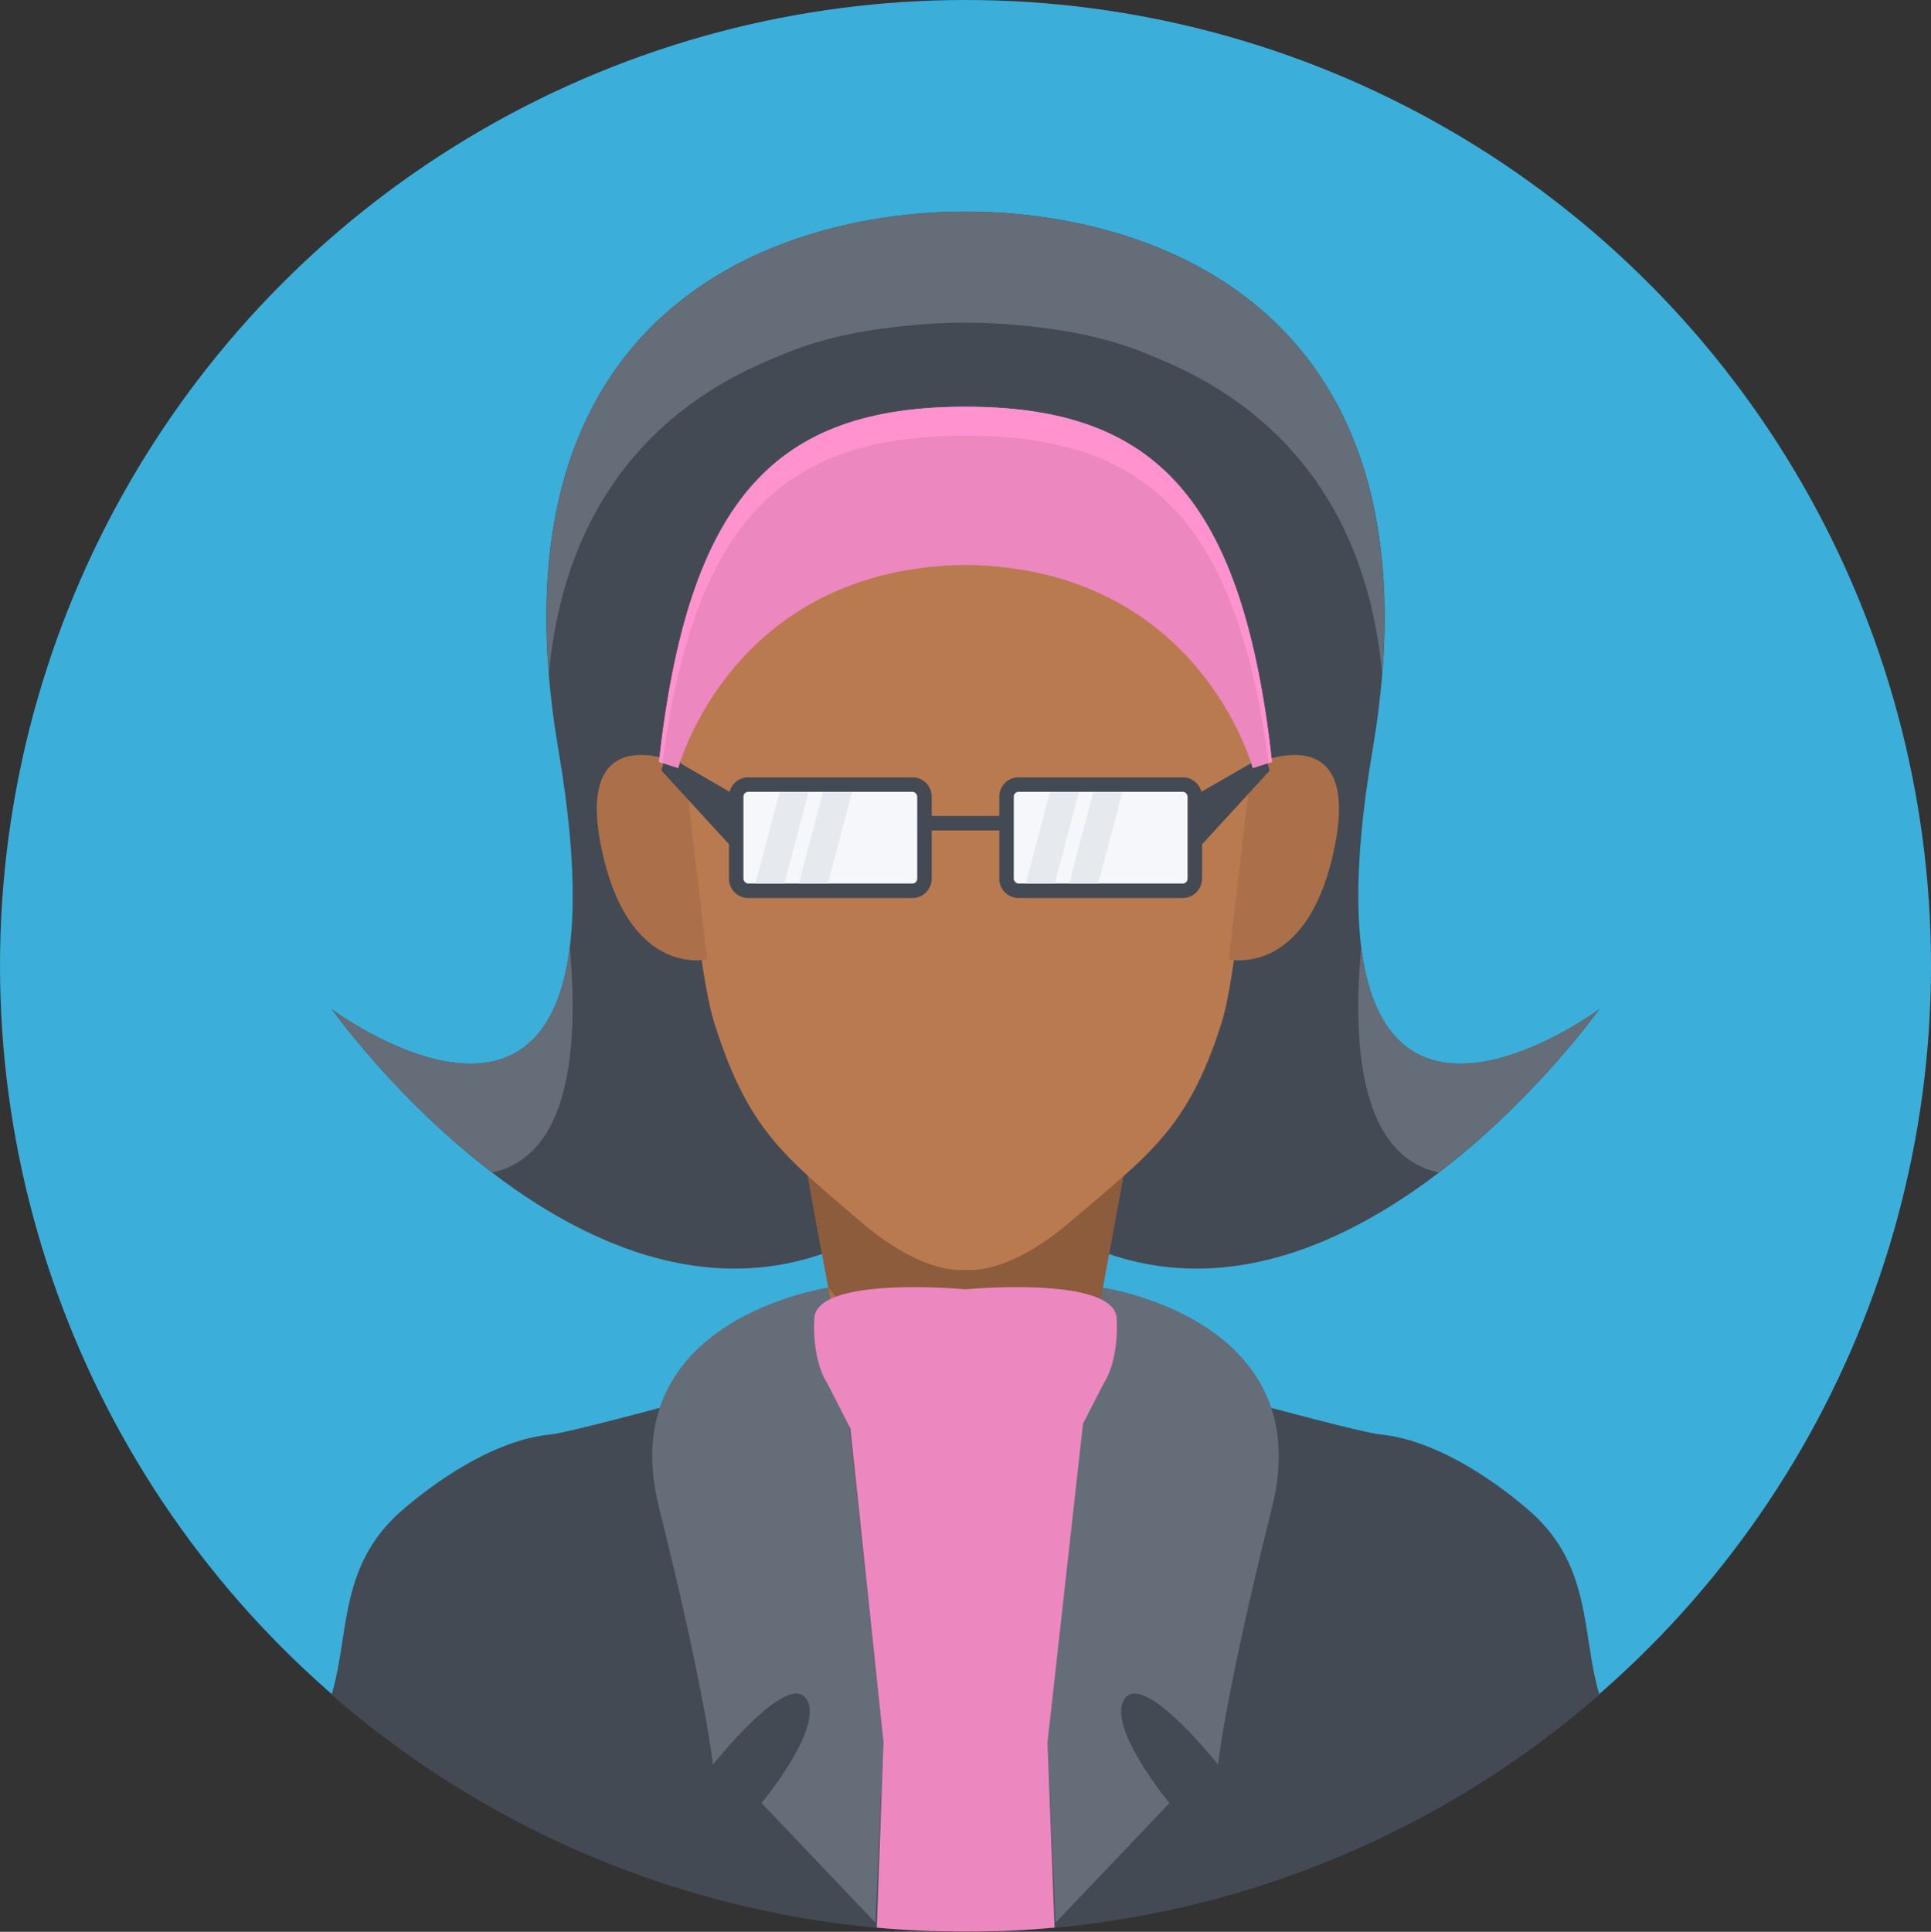 <svg xmlns="http://www.w3.org/2000/svg" viewBox="0 0 400 400.12"><rect x="0" y="0" width="400" height="400.12" fill="#333333" stroke="none"/><defs><style>.a{fill:#3bafda;}.b{fill:#434a54;}.c{fill:#656d78;}.d{fill:#ab7049;}.e{fill:#8c5c3c;}.f{fill:#ec87c0;}.g{fill:#ba7a50;}.h{fill:#f5f7fa;}.i{fill:#e6e9ed;}.j{fill:#ff92cf;}</style></defs><title>avatar5</title><circle class="a" cx="200" cy="200" r="200"/><path class="b" d="M284.33,155.31C300,63.49,238.33,43.82,200,43.82S100,63.49,115.67,155.31C133,257,68.69,209,68.69,209s68.9,97,131.31,30.41C262.41,306,331.31,209,331.31,209S267,257,284.33,155.31Z"/><path class="c" d="M298.06,242.86A177.64,177.64,0,0,0,331.31,209s-43.7,32.61-49.34-12.92C279,229.08,287.41,240.57,298.06,242.86Z"/><path class="c" d="M101.94,242.86c10.65-2.29,19-13.78,16.09-46.78C112.39,241.61,68.69,209,68.69,209A177.64,177.64,0,0,0,101.94,242.86Z"/><path class="c" d="M200,66.82c32.21,0,80.89,13.9,86.32,72.84,6.39-78.43-50.27-95.84-86.32-95.84s-92.71,17.41-86.32,95.84C119.11,80.72,167.79,66.82,200,66.82Z"/><path class="b" d="M316.67,312.79c-7.36-6.36-19.37-14.56-30.67-15.67-7.26-.71-86-23-86-23s-78.74,22.29-86,23c-11.3,1.11-23.32,9.31-30.67,15.67C70.1,324.23,72.48,338.24,68.69,351a200,200,0,0,0,262.62,0C327.52,338.24,329.9,324.23,316.67,312.79Z"/><path class="c" d="M172,266.62s-45.33,6.25-35.5,45.59,11.17,53.29,11.17,53.29S163,346.14,167,351.81s-9.25,21.65-9.25,21.65l23.62,24.81,1.63-37.4-8.63-80.57Z"/><path class="c" d="M228,266.62s45.33,6.25,35.5,45.59-11.17,53.29-11.17,53.29S237,346.14,233,351.81s9.25,21.65,9.25,21.65l-23.62,24.81L217,360.87l8.63-80.57Z"/><path class="d" d="M200,197l-42.25-5.5,16.31,88.73S177.72,311,200,311s25.94-30.77,25.94-30.77l16.31-88.73Z"/><path class="e" d="M234,206.5l-69.53,21.59,7.09,38.56c10.66,13.14,26.92,25.18,51,26.26a55,55,0,0,0,3.42-12.68l12.13-66C235.69,209.45,234,206.5,234,206.5Z"/><path class="f" d="M228.67,286.46s3.08-4.18,2.66-13.34c-.37-8.19-26-6.53-31.33-6.08-5.38-.45-31-2.11-31.33,6.08-.42,9.16,2.67,13.34,2.67,13.34l4.8,9.37,6.86,65-1.38,38.42q9.07.82,18.38.83t18.45-.84L217,360.87l7.34-66Z"/><path class="g" d="M200,98H137s4.79,94.46,11,114c7,22,14.24,27.29,30.23,41,13.4,11.5,21.77,10,21.77,10s8.37,1.5,21.77-10c16-13.71,24.23-19,31.23-41,6.21-19.54,10-114,10-114Z"/><path class="d" d="M141.75,158.5S119,147.59,124.48,175.14s22,23.58,22,23.58Z"/><path class="d" d="M259.25,158.5s22.74-10.91,17.27,16.64-22,23.58-22,23.58Z"/><path class="b" d="M263,159.62l-.9-3.25L248.87,164a4,4,0,0,0-3.87-3H211a4,4,0,0,0-4,4v4H193v-4a4,4,0,0,0-4-4H155a4,4,0,0,0-3.87,3l-13.23-7.67-.9,3.25,14,15.27V182a4,4,0,0,0,4,4h34a4,4,0,0,0,4-4V172h14v10a4,4,0,0,0,4,4h34a4,4,0,0,0,4-4v-7.11Z"/><rect class="h" x="154" y="164" width="36" height="19" rx="1" ry="1"/><polygon class="i" points="162.5 183 156.5 183 161.5 164 167.5 164 162.5 183"/><polygon class="i" points="171.5 183 165.5 183 170.5 164 176.5 164 171.5 183"/><rect class="h" x="210" y="164" width="36" height="19" rx="1" ry="1"/><polygon class="i" points="218.5 183 212.5 183 217.5 164 223.5 164 218.5 183"/><polygon class="i" points="227.5 183 221.5 183 226.5 164 232.5 164 227.5 183"/><path class="b" d="M200,67c-99,0-59.83,92.07-59.83,92.07C158,92.8,200,104.67,200,104.67s42-11.87,59.83,54.4C259.83,159.07,299,67,200,67Z"/><path class="f" d="M200,84.24c-39.33,0-57.43,18.94-63.5,73.59l4,1.28s11-41.53,59.5-42.1c48.48.57,59.5,42.1,59.5,42.1l4-1.28C257.43,103.18,239.33,84.24,200,84.24Z"/><path class="j" d="M200,90.24c37.91,0,56.09,17.61,62.79,67.82l.71-.23c-6.07-54.65-24.17-73.59-63.5-73.59s-57.43,18.94-63.5,73.59l.71.23C143.91,107.85,162.09,90.24,200,90.24Z"/></svg>